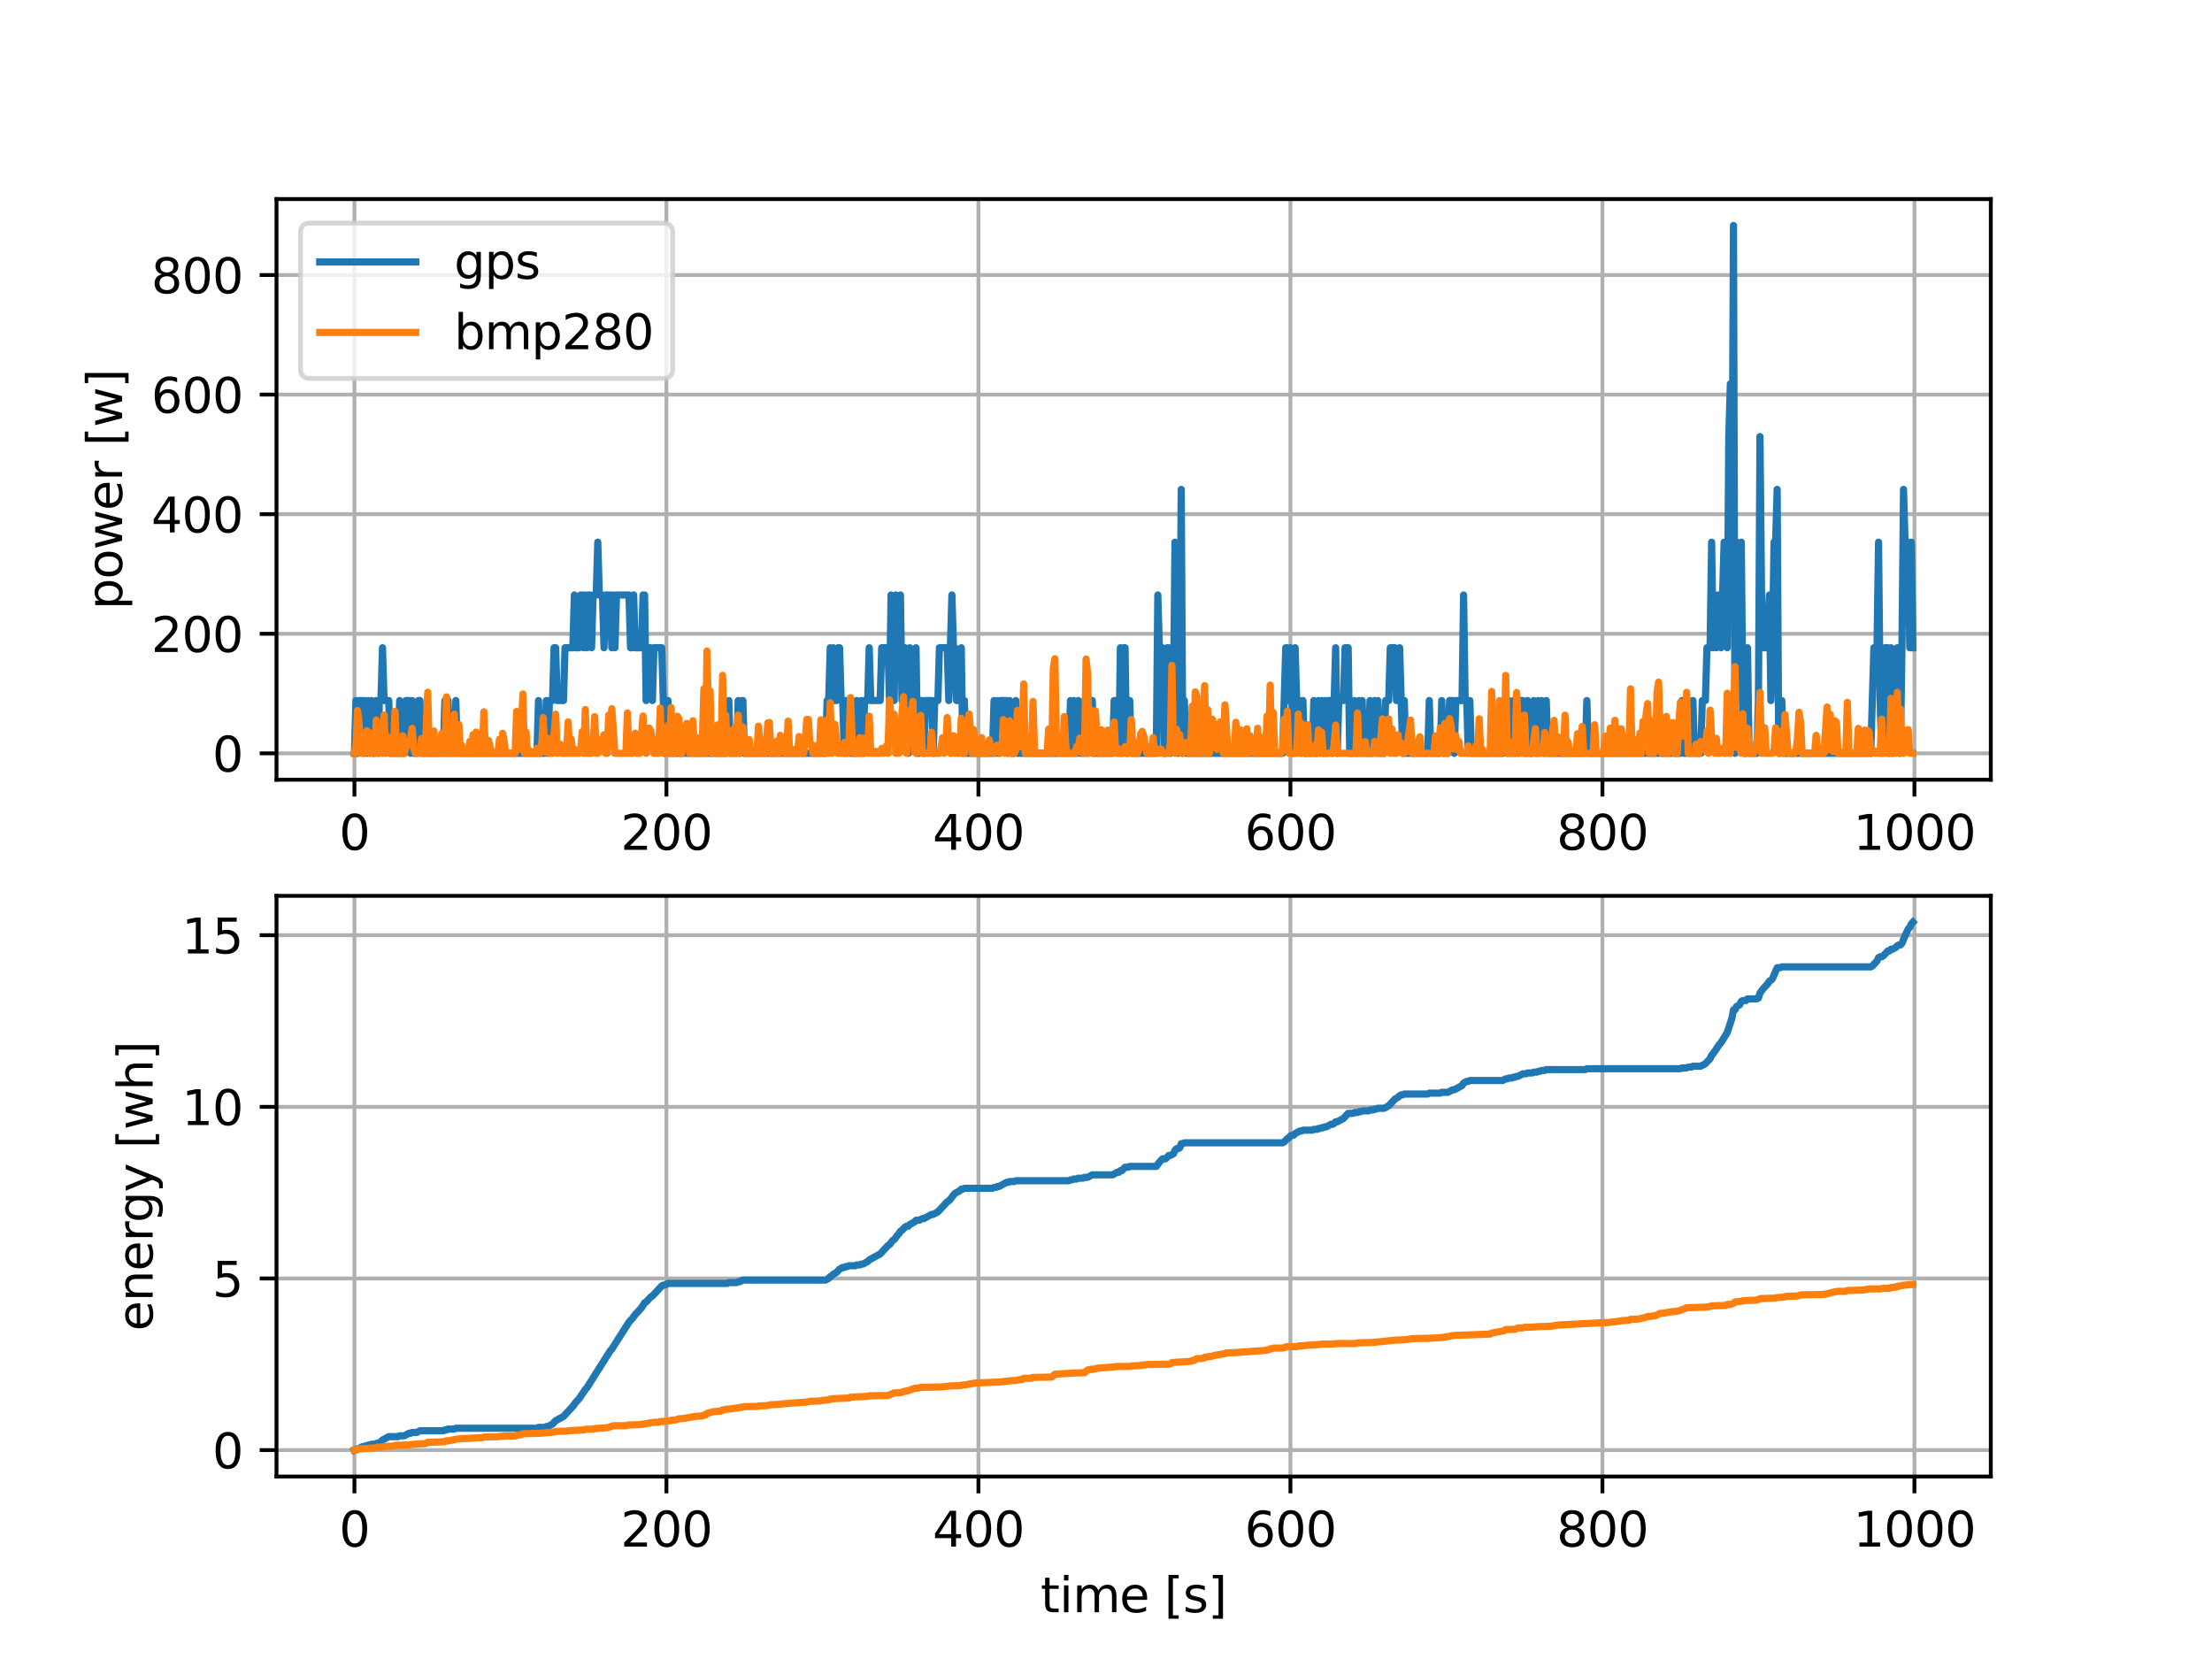 <?xml version="1.0" encoding="utf-8" standalone="no"?>
<!DOCTYPE svg PUBLIC "-//W3C//DTD SVG 1.1//EN"
  "http://www.w3.org/Graphics/SVG/1.1/DTD/svg11.dtd">
<svg xmlns:xlink="http://www.w3.org/1999/xlink" width="460.8pt" height="345.6pt" viewBox="0 0 460.8 345.6" xmlns="http://www.w3.org/2000/svg" version="1.1">
 <defs>
  <style type="text/css">*{stroke-linejoin: round; stroke-linecap: butt}</style>
 </defs>
 <g id="figure_1">
  <g id="patch_1">
   <path d="M 0 345.6 
L 460.8 345.6 
L 460.8 0 
L 0 0 
z
" style="fill: #ffffff"/>
  </g>
  <g id="axes_1">
   <g id="patch_2">
    <path d="M 57.6 162.432 
L 414.72 162.432 
L 414.72 41.472 
L 57.6 41.472 
z
" style="fill: #ffffff"/>
   </g>
   <g id="matplotlib.axis_1">
    <g id="xtick_1">
     <g id="line2d_1">
      <path d="M 73.833 162.432 
L 73.833 41.472 
" clip-path="url(#p06e59138f6)" style="fill: none; stroke: #b0b0b0; stroke-width: 0.8; stroke-linecap: square"/>
     </g>
     <g id="line2d_2">
      <defs>
       <path id="m8f62480d28" d="M 0 0 
L 0 3.5 
" style="stroke: #000000; stroke-width: 0.8"/>
      </defs>
      <g>
       <use xlink:href="#m8f62480d28" x="73.833" y="162.432" style="stroke: #000000; stroke-width: 0.8"/>
      </g>
     </g>
     <g id="text_1">
      <!-- 0 -->
      <g transform="translate(70.651 177.03)scale(0.1 -0.1)">
       <defs>
        <path id="DejaVuSans-30" d="M 2034 4250 
Q 1547 4250 1301 3770 
Q 1056 3291 1056 2328 
Q 1056 1369 1301 889 
Q 1547 409 2034 409 
Q 2525 409 2770 889 
Q 3016 1369 3016 2328 
Q 3016 3291 2770 3770 
Q 2525 4250 2034 4250 
z
M 2034 4750 
Q 2819 4750 3233 4129 
Q 3647 3509 3647 2328 
Q 3647 1150 3233 529 
Q 2819 -91 2034 -91 
Q 1250 -91 836 529 
Q 422 1150 422 2328 
Q 422 3509 836 4129 
Q 1250 4750 2034 4750 
z
" transform="scale(0.016)"/>
       </defs>
       <use xlink:href="#DejaVuSans-30"/>
      </g>
     </g>
    </g>
    <g id="xtick_2">
     <g id="line2d_3">
      <path d="M 138.829 162.432 
L 138.829 41.472 
" clip-path="url(#p06e59138f6)" style="fill: none; stroke: #b0b0b0; stroke-width: 0.8; stroke-linecap: square"/>
     </g>
     <g id="line2d_4">
      <g>
       <use xlink:href="#m8f62480d28" x="138.829" y="162.432" style="stroke: #000000; stroke-width: 0.8"/>
      </g>
     </g>
     <g id="text_2">
      <!-- 200 -->
      <g transform="translate(129.285 177.03)scale(0.1 -0.1)">
       <defs>
        <path id="DejaVuSans-32" d="M 1228 531 
L 3431 531 
L 3431 0 
L 469 0 
L 469 531 
Q 828 903 1448 1529 
Q 2069 2156 2228 2338 
Q 2531 2678 2651 2914 
Q 2772 3150 2772 3378 
Q 2772 3750 2511 3984 
Q 2250 4219 1831 4219 
Q 1534 4219 1204 4116 
Q 875 4013 500 3803 
L 500 4441 
Q 881 4594 1212 4672 
Q 1544 4750 1819 4750 
Q 2544 4750 2975 4387 
Q 3406 4025 3406 3419 
Q 3406 3131 3298 2873 
Q 3191 2616 2906 2266 
Q 2828 2175 2409 1742 
Q 1991 1309 1228 531 
z
" transform="scale(0.016)"/>
       </defs>
       <use xlink:href="#DejaVuSans-32"/>
       <use xlink:href="#DejaVuSans-30" x="63.623"/>
       <use xlink:href="#DejaVuSans-30" x="127.246"/>
      </g>
     </g>
    </g>
    <g id="xtick_3">
     <g id="line2d_5">
      <path d="M 203.825 162.432 
L 203.825 41.472 
" clip-path="url(#p06e59138f6)" style="fill: none; stroke: #b0b0b0; stroke-width: 0.8; stroke-linecap: square"/>
     </g>
     <g id="line2d_6">
      <g>
       <use xlink:href="#m8f62480d28" x="203.825" y="162.432" style="stroke: #000000; stroke-width: 0.8"/>
      </g>
     </g>
     <g id="text_3">
      <!-- 400 -->
      <g transform="translate(194.281 177.03)scale(0.1 -0.1)">
       <defs>
        <path id="DejaVuSans-34" d="M 2419 4116 
L 825 1625 
L 2419 1625 
L 2419 4116 
z
M 2253 4666 
L 3047 4666 
L 3047 1625 
L 3713 1625 
L 3713 1100 
L 3047 1100 
L 3047 0 
L 2419 0 
L 2419 1100 
L 313 1100 
L 313 1709 
L 2253 4666 
z
" transform="scale(0.016)"/>
       </defs>
       <use xlink:href="#DejaVuSans-34"/>
       <use xlink:href="#DejaVuSans-30" x="63.623"/>
       <use xlink:href="#DejaVuSans-30" x="127.246"/>
      </g>
     </g>
    </g>
    <g id="xtick_4">
     <g id="line2d_7">
      <path d="M 268.82 162.432 
L 268.82 41.472 
" clip-path="url(#p06e59138f6)" style="fill: none; stroke: #b0b0b0; stroke-width: 0.8; stroke-linecap: square"/>
     </g>
     <g id="line2d_8">
      <g>
       <use xlink:href="#m8f62480d28" x="268.82" y="162.432" style="stroke: #000000; stroke-width: 0.8"/>
      </g>
     </g>
     <g id="text_4">
      <!-- 600 -->
      <g transform="translate(259.277 177.03)scale(0.1 -0.1)">
       <defs>
        <path id="DejaVuSans-36" d="M 2113 2584 
Q 1688 2584 1439 2293 
Q 1191 2003 1191 1497 
Q 1191 994 1439 701 
Q 1688 409 2113 409 
Q 2538 409 2786 701 
Q 3034 994 3034 1497 
Q 3034 2003 2786 2293 
Q 2538 2584 2113 2584 
z
M 3366 4563 
L 3366 3988 
Q 3128 4100 2886 4159 
Q 2644 4219 2406 4219 
Q 1781 4219 1451 3797 
Q 1122 3375 1075 2522 
Q 1259 2794 1537 2939 
Q 1816 3084 2150 3084 
Q 2853 3084 3261 2657 
Q 3669 2231 3669 1497 
Q 3669 778 3244 343 
Q 2819 -91 2113 -91 
Q 1303 -91 875 529 
Q 447 1150 447 2328 
Q 447 3434 972 4092 
Q 1497 4750 2381 4750 
Q 2619 4750 2861 4703 
Q 3103 4656 3366 4563 
z
" transform="scale(0.016)"/>
       </defs>
       <use xlink:href="#DejaVuSans-36"/>
       <use xlink:href="#DejaVuSans-30" x="63.623"/>
       <use xlink:href="#DejaVuSans-30" x="127.246"/>
      </g>
     </g>
    </g>
    <g id="xtick_5">
     <g id="line2d_9">
      <path d="M 333.816 162.432 
L 333.816 41.472 
" clip-path="url(#p06e59138f6)" style="fill: none; stroke: #b0b0b0; stroke-width: 0.8; stroke-linecap: square"/>
     </g>
     <g id="line2d_10">
      <g>
       <use xlink:href="#m8f62480d28" x="333.816" y="162.432" style="stroke: #000000; stroke-width: 0.8"/>
      </g>
     </g>
     <g id="text_5">
      <!-- 800 -->
      <g transform="translate(324.273 177.03)scale(0.1 -0.1)">
       <defs>
        <path id="DejaVuSans-38" d="M 2034 2216 
Q 1584 2216 1326 1975 
Q 1069 1734 1069 1313 
Q 1069 891 1326 650 
Q 1584 409 2034 409 
Q 2484 409 2743 651 
Q 3003 894 3003 1313 
Q 3003 1734 2745 1975 
Q 2488 2216 2034 2216 
z
M 1403 2484 
Q 997 2584 770 2862 
Q 544 3141 544 3541 
Q 544 4100 942 4425 
Q 1341 4750 2034 4750 
Q 2731 4750 3128 4425 
Q 3525 4100 3525 3541 
Q 3525 3141 3298 2862 
Q 3072 2584 2669 2484 
Q 3125 2378 3379 2068 
Q 3634 1759 3634 1313 
Q 3634 634 3220 271 
Q 2806 -91 2034 -91 
Q 1263 -91 848 271 
Q 434 634 434 1313 
Q 434 1759 690 2068 
Q 947 2378 1403 2484 
z
M 1172 3481 
Q 1172 3119 1398 2916 
Q 1625 2713 2034 2713 
Q 2441 2713 2670 2916 
Q 2900 3119 2900 3481 
Q 2900 3844 2670 4047 
Q 2441 4250 2034 4250 
Q 1625 4250 1398 4047 
Q 1172 3844 1172 3481 
z
" transform="scale(0.016)"/>
       </defs>
       <use xlink:href="#DejaVuSans-38"/>
       <use xlink:href="#DejaVuSans-30" x="63.623"/>
       <use xlink:href="#DejaVuSans-30" x="127.246"/>
      </g>
     </g>
    </g>
    <g id="xtick_6">
     <g id="line2d_11">
      <path d="M 398.812 162.432 
L 398.812 41.472 
" clip-path="url(#p06e59138f6)" style="fill: none; stroke: #b0b0b0; stroke-width: 0.8; stroke-linecap: square"/>
     </g>
     <g id="line2d_12">
      <g>
       <use xlink:href="#m8f62480d28" x="398.812" y="162.432" style="stroke: #000000; stroke-width: 0.8"/>
      </g>
     </g>
     <g id="text_6">
      <!-- 1000 -->
      <g transform="translate(386.087 177.03)scale(0.1 -0.1)">
       <defs>
        <path id="DejaVuSans-31" d="M 794 531 
L 1825 531 
L 1825 4091 
L 703 3866 
L 703 4441 
L 1819 4666 
L 2450 4666 
L 2450 531 
L 3481 531 
L 3481 0 
L 794 0 
L 794 531 
z
" transform="scale(0.016)"/>
       </defs>
       <use xlink:href="#DejaVuSans-31"/>
       <use xlink:href="#DejaVuSans-30" x="63.623"/>
       <use xlink:href="#DejaVuSans-30" x="127.246"/>
       <use xlink:href="#DejaVuSans-30" x="190.869"/>
      </g>
     </g>
    </g>
   </g>
   <g id="matplotlib.axis_2">
    <g id="ytick_1">
     <g id="line2d_13">
      <path d="M 57.6 156.934 
L 414.72 156.934 
" clip-path="url(#p06e59138f6)" style="fill: none; stroke: #b0b0b0; stroke-width: 0.8; stroke-linecap: square"/>
     </g>
     <g id="line2d_14">
      <defs>
       <path id="mab0d7e51ee" d="M 0 0 
L -3.5 0 
" style="stroke: #000000; stroke-width: 0.8"/>
      </defs>
      <g>
       <use xlink:href="#mab0d7e51ee" x="57.6" y="156.934" style="stroke: #000000; stroke-width: 0.8"/>
      </g>
     </g>
     <g id="text_7">
      <!-- 0 -->
      <g transform="translate(44.237 160.733)scale(0.1 -0.1)">
       <use xlink:href="#DejaVuSans-30"/>
      </g>
     </g>
    </g>
    <g id="ytick_2">
     <g id="line2d_15">
      <path d="M 57.6 132.024 
L 414.72 132.024 
" clip-path="url(#p06e59138f6)" style="fill: none; stroke: #b0b0b0; stroke-width: 0.8; stroke-linecap: square"/>
     </g>
     <g id="line2d_16">
      <g>
       <use xlink:href="#mab0d7e51ee" x="57.6" y="132.024" style="stroke: #000000; stroke-width: 0.8"/>
      </g>
     </g>
     <g id="text_8">
      <!-- 200 -->
      <g transform="translate(31.512 135.823)scale(0.1 -0.1)">
       <use xlink:href="#DejaVuSans-32"/>
       <use xlink:href="#DejaVuSans-30" x="63.623"/>
       <use xlink:href="#DejaVuSans-30" x="127.246"/>
      </g>
     </g>
    </g>
    <g id="ytick_3">
     <g id="line2d_17">
      <path d="M 57.6 107.115 
L 414.72 107.115 
" clip-path="url(#p06e59138f6)" style="fill: none; stroke: #b0b0b0; stroke-width: 0.8; stroke-linecap: square"/>
     </g>
     <g id="line2d_18">
      <g>
       <use xlink:href="#mab0d7e51ee" x="57.6" y="107.115" style="stroke: #000000; stroke-width: 0.8"/>
      </g>
     </g>
     <g id="text_9">
      <!-- 400 -->
      <g transform="translate(31.512 110.914)scale(0.1 -0.1)">
       <use xlink:href="#DejaVuSans-34"/>
       <use xlink:href="#DejaVuSans-30" x="63.623"/>
       <use xlink:href="#DejaVuSans-30" x="127.246"/>
      </g>
     </g>
    </g>
    <g id="ytick_4">
     <g id="line2d_19">
      <path d="M 57.6 82.205 
L 414.72 82.205 
" clip-path="url(#p06e59138f6)" style="fill: none; stroke: #b0b0b0; stroke-width: 0.8; stroke-linecap: square"/>
     </g>
     <g id="line2d_20">
      <g>
       <use xlink:href="#mab0d7e51ee" x="57.6" y="82.205" style="stroke: #000000; stroke-width: 0.8"/>
      </g>
     </g>
     <g id="text_10">
      <!-- 600 -->
      <g transform="translate(31.512 86.004)scale(0.1 -0.1)">
       <use xlink:href="#DejaVuSans-36"/>
       <use xlink:href="#DejaVuSans-30" x="63.623"/>
       <use xlink:href="#DejaVuSans-30" x="127.246"/>
      </g>
     </g>
    </g>
    <g id="ytick_5">
     <g id="line2d_21">
      <path d="M 57.6 57.295 
L 414.72 57.295 
" clip-path="url(#p06e59138f6)" style="fill: none; stroke: #b0b0b0; stroke-width: 0.8; stroke-linecap: square"/>
     </g>
     <g id="line2d_22">
      <g>
       <use xlink:href="#mab0d7e51ee" x="57.6" y="57.295" style="stroke: #000000; stroke-width: 0.8"/>
      </g>
     </g>
     <g id="text_11">
      <!-- 800 -->
      <g transform="translate(31.512 61.094)scale(0.1 -0.1)">
       <use xlink:href="#DejaVuSans-38"/>
       <use xlink:href="#DejaVuSans-30" x="63.623"/>
       <use xlink:href="#DejaVuSans-30" x="127.246"/>
      </g>
     </g>
    </g>
    <g id="text_12">
     <!-- power [w] -->
     <g transform="translate(25.433 126.986)rotate(-90)scale(0.1 -0.1)">
      <defs>
       <path id="DejaVuSans-70" d="M 1159 525 
L 1159 -1331 
L 581 -1331 
L 581 3500 
L 1159 3500 
L 1159 2969 
Q 1341 3281 1617 3432 
Q 1894 3584 2278 3584 
Q 2916 3584 3314 3078 
Q 3713 2572 3713 1747 
Q 3713 922 3314 415 
Q 2916 -91 2278 -91 
Q 1894 -91 1617 61 
Q 1341 213 1159 525 
z
M 3116 1747 
Q 3116 2381 2855 2742 
Q 2594 3103 2138 3103 
Q 1681 3103 1420 2742 
Q 1159 2381 1159 1747 
Q 1159 1113 1420 752 
Q 1681 391 2138 391 
Q 2594 391 2855 752 
Q 3116 1113 3116 1747 
z
" transform="scale(0.016)"/>
       <path id="DejaVuSans-6f" d="M 1959 3097 
Q 1497 3097 1228 2736 
Q 959 2375 959 1747 
Q 959 1119 1226 758 
Q 1494 397 1959 397 
Q 2419 397 2687 759 
Q 2956 1122 2956 1747 
Q 2956 2369 2687 2733 
Q 2419 3097 1959 3097 
z
M 1959 3584 
Q 2709 3584 3137 3096 
Q 3566 2609 3566 1747 
Q 3566 888 3137 398 
Q 2709 -91 1959 -91 
Q 1206 -91 779 398 
Q 353 888 353 1747 
Q 353 2609 779 3096 
Q 1206 3584 1959 3584 
z
" transform="scale(0.016)"/>
       <path id="DejaVuSans-77" d="M 269 3500 
L 844 3500 
L 1563 769 
L 2278 3500 
L 2956 3500 
L 3675 769 
L 4391 3500 
L 4966 3500 
L 4050 0 
L 3372 0 
L 2619 2869 
L 1863 0 
L 1184 0 
L 269 3500 
z
" transform="scale(0.016)"/>
       <path id="DejaVuSans-65" d="M 3597 1894 
L 3597 1613 
L 953 1613 
Q 991 1019 1311 708 
Q 1631 397 2203 397 
Q 2534 397 2845 478 
Q 3156 559 3463 722 
L 3463 178 
Q 3153 47 2828 -22 
Q 2503 -91 2169 -91 
Q 1331 -91 842 396 
Q 353 884 353 1716 
Q 353 2575 817 3079 
Q 1281 3584 2069 3584 
Q 2775 3584 3186 3129 
Q 3597 2675 3597 1894 
z
M 3022 2063 
Q 3016 2534 2758 2815 
Q 2500 3097 2075 3097 
Q 1594 3097 1305 2825 
Q 1016 2553 972 2059 
L 3022 2063 
z
" transform="scale(0.016)"/>
       <path id="DejaVuSans-72" d="M 2631 2963 
Q 2534 3019 2420 3045 
Q 2306 3072 2169 3072 
Q 1681 3072 1420 2755 
Q 1159 2438 1159 1844 
L 1159 0 
L 581 0 
L 581 3500 
L 1159 3500 
L 1159 2956 
Q 1341 3275 1631 3429 
Q 1922 3584 2338 3584 
Q 2397 3584 2469 3576 
Q 2541 3569 2628 3553 
L 2631 2963 
z
" transform="scale(0.016)"/>
       <path id="DejaVuSans-20" transform="scale(0.016)"/>
       <path id="DejaVuSans-5b" d="M 550 4863 
L 1875 4863 
L 1875 4416 
L 1125 4416 
L 1125 -397 
L 1875 -397 
L 1875 -844 
L 550 -844 
L 550 4863 
z
" transform="scale(0.016)"/>
       <path id="DejaVuSans-5d" d="M 1947 4863 
L 1947 -844 
L 622 -844 
L 622 -397 
L 1369 -397 
L 1369 4416 
L 622 4416 
L 622 4863 
L 1947 4863 
z
" transform="scale(0.016)"/>
      </defs>
      <use xlink:href="#DejaVuSans-70"/>
      <use xlink:href="#DejaVuSans-6f" x="63.477"/>
      <use xlink:href="#DejaVuSans-77" x="124.658"/>
      <use xlink:href="#DejaVuSans-65" x="206.445"/>
      <use xlink:href="#DejaVuSans-72" x="267.969"/>
      <use xlink:href="#DejaVuSans-20" x="309.082"/>
      <use xlink:href="#DejaVuSans-5b" x="340.869"/>
      <use xlink:href="#DejaVuSans-77" x="379.883"/>
      <use xlink:href="#DejaVuSans-5d" x="461.67"/>
     </g>
    </g>
   </g>
   <g id="line2d_23">
    <path d="M 73.833 156.934 
L 74.158 145.937 
L 74.483 156.934 
L 74.808 145.937 
L 75.458 145.937 
L 75.783 156.934 
L 76.108 145.937 
L 76.433 156.934 
L 76.758 145.937 
L 77.083 156.934 
L 77.408 145.937 
L 77.732 156.934 
L 78.057 156.934 
L 78.382 145.937 
L 78.707 156.934 
L 79.032 145.937 
L 79.357 145.937 
L 79.682 134.941 
L 80.007 145.937 
L 80.982 145.937 
L 81.307 156.934 
L 82.932 156.934 
L 83.257 145.937 
L 83.582 156.934 
L 84.232 156.934 
L 84.557 145.937 
L 85.207 145.937 
L 85.532 156.934 
L 85.857 145.937 
L 86.182 156.934 
L 86.832 156.934 
L 87.157 145.937 
L 87.482 145.937 
L 87.807 156.934 
L 92.357 156.934 
L 92.682 145.937 
L 93.007 156.934 
L 93.331 145.937 
L 93.656 156.934 
L 94.631 156.934 
L 94.956 145.937 
L 95.281 156.934 
L 111.855 156.934 
L 112.18 145.937 
L 112.505 156.934 
L 113.48 156.934 
L 113.805 145.937 
L 114.13 156.934 
L 114.455 145.937 
L 115.105 145.937 
L 115.43 134.941 
L 115.755 134.941 
L 116.08 145.937 
L 117.38 145.937 
L 117.705 134.941 
L 119.33 134.941 
L 119.655 123.945 
L 119.98 134.941 
L 120.63 134.941 
L 120.955 123.945 
L 121.28 123.945 
L 121.605 134.941 
L 121.93 123.945 
L 122.255 134.941 
L 122.58 123.945 
L 122.905 123.945 
L 123.23 134.941 
L 123.555 123.945 
L 124.205 123.945 
L 124.53 112.948 
L 124.855 123.945 
L 125.504 123.945 
L 125.829 134.941 
L 126.154 123.945 
L 127.129 123.945 
L 127.454 134.941 
L 127.779 123.945 
L 128.104 134.941 
L 128.429 123.945 
L 131.029 123.945 
L 131.354 134.941 
L 131.679 134.941 
L 132.004 123.945 
L 132.329 134.941 
L 133.629 134.941 
L 133.954 123.945 
L 134.279 123.945 
L 134.604 145.937 
L 134.929 134.941 
L 135.579 134.941 
L 135.904 145.937 
L 136.229 134.941 
L 137.854 134.941 
L 138.504 156.934 
L 138.829 145.937 
L 139.154 145.937 
L 139.479 156.934 
L 151.503 156.934 
L 151.828 145.937 
L 152.153 156.934 
L 153.453 156.934 
L 153.778 145.937 
L 154.103 156.934 
L 154.428 145.937 
L 154.753 145.937 
L 155.078 156.934 
L 171.977 156.934 
L 172.302 145.937 
L 172.627 145.937 
L 172.951 134.941 
L 173.276 145.937 
L 173.601 134.941 
L 173.926 145.937 
L 174.251 145.937 
L 174.576 134.941 
L 174.901 134.941 
L 175.226 145.937 
L 175.551 145.937 
L 175.876 156.934 
L 176.201 145.937 
L 176.526 156.934 
L 176.851 145.937 
L 177.176 156.934 
L 178.151 156.934 
L 178.476 145.937 
L 178.801 156.934 
L 179.126 156.934 
L 179.451 145.937 
L 179.776 156.934 
L 180.101 145.937 
L 180.751 145.937 
L 181.076 134.941 
L 181.401 145.937 
L 183.351 145.937 
L 183.676 134.941 
L 184.976 134.941 
L 185.301 145.937 
L 185.626 123.945 
L 186.276 145.937 
L 186.601 123.945 
L 186.926 134.941 
L 187.251 134.941 
L 187.576 123.945 
L 187.901 145.937 
L 188.226 134.941 
L 188.55 134.941 
L 189.2 156.934 
L 189.525 134.941 
L 189.85 145.937 
L 190.5 145.937 
L 190.825 134.941 
L 191.15 156.934 
L 191.475 156.934 
L 191.8 145.937 
L 192.125 145.937 
L 192.45 156.934 
L 192.775 145.937 
L 194.075 145.937 
L 194.4 156.934 
L 194.725 145.937 
L 195.375 145.937 
L 195.7 134.941 
L 197.325 134.941 
L 197.65 145.937 
L 198.3 123.945 
L 198.625 134.941 
L 198.95 134.941 
L 199.275 145.937 
L 199.925 145.937 
L 200.25 134.941 
L 200.575 156.934 
L 200.9 145.937 
L 201.225 156.934 
L 206.749 156.934 
L 207.074 145.937 
L 207.399 156.934 
L 207.724 145.937 
L 208.049 156.934 
L 208.374 145.937 
L 209.674 145.937 
L 209.999 156.934 
L 210.324 145.937 
L 210.649 156.934 
L 211.299 156.934 
L 211.624 145.937 
L 211.949 156.934 
L 222.673 156.934 
L 222.998 145.937 
L 223.323 156.934 
L 223.648 145.937 
L 223.973 156.934 
L 224.298 156.934 
L 224.623 145.937 
L 224.948 156.934 
L 225.598 156.934 
L 225.923 145.937 
L 226.248 156.934 
L 226.573 156.934 
L 226.898 145.937 
L 227.548 145.937 
L 227.873 156.934 
L 231.773 156.934 
L 232.098 145.937 
L 232.748 145.937 
L 233.073 156.934 
L 233.398 134.941 
L 233.723 156.934 
L 234.048 134.941 
L 234.373 134.941 
L 234.698 156.934 
L 235.023 156.934 
L 235.348 145.937 
L 235.673 156.934 
L 240.872 156.934 
L 241.197 123.945 
L 241.522 134.941 
L 242.172 134.941 
L 242.497 156.934 
L 242.822 156.934 
L 243.147 134.941 
L 243.472 134.941 
L 243.797 156.934 
L 244.122 145.937 
L 244.447 145.937 
L 244.772 112.948 
L 245.422 156.934 
L 245.747 145.937 
L 246.072 101.952 
L 246.397 156.934 
L 246.722 145.937 
L 247.047 156.934 
L 267.196 156.934 
L 267.846 134.941 
L 268.17 134.941 
L 268.495 145.937 
L 268.82 134.941 
L 269.47 156.934 
L 269.795 134.941 
L 270.12 145.937 
L 270.77 145.937 
L 271.095 156.934 
L 271.42 145.937 
L 271.745 156.934 
L 273.37 156.934 
L 273.695 145.937 
L 274.02 156.934 
L 274.345 156.934 
L 274.67 145.937 
L 274.995 156.934 
L 275.32 145.937 
L 275.645 156.934 
L 275.97 145.937 
L 276.295 156.934 
L 276.62 145.937 
L 277.27 145.937 
L 277.595 156.934 
L 278.245 134.941 
L 278.57 156.934 
L 278.895 145.937 
L 279.87 145.937 
L 280.195 134.941 
L 280.845 134.941 
L 281.17 156.934 
L 281.82 156.934 
L 282.145 145.937 
L 282.47 156.934 
L 282.795 156.934 
L 283.12 145.937 
L 283.445 156.934 
L 283.769 145.937 
L 284.094 156.934 
L 285.069 156.934 
L 285.394 145.937 
L 285.719 156.934 
L 286.044 156.934 
L 286.369 145.937 
L 286.694 156.934 
L 287.019 145.937 
L 287.344 156.934 
L 288.319 156.934 
L 288.644 145.937 
L 289.294 145.937 
L 289.619 134.941 
L 290.594 134.941 
L 290.919 145.937 
L 291.244 145.937 
L 291.569 134.941 
L 292.219 156.934 
L 292.544 145.937 
L 292.869 156.934 
L 297.419 156.934 
L 297.744 145.937 
L 298.069 156.934 
L 300.018 156.934 
L 300.343 145.937 
L 300.668 156.934 
L 301.643 156.934 
L 301.968 145.937 
L 302.618 145.937 
L 302.943 156.934 
L 303.268 145.937 
L 304.568 145.937 
L 304.893 123.945 
L 305.218 145.937 
L 305.543 145.937 
L 305.868 156.934 
L 306.193 145.937 
L 306.518 156.934 
L 313.018 156.934 
L 313.343 145.937 
L 313.668 145.937 
L 313.993 156.934 
L 314.318 145.937 
L 314.643 156.934 
L 314.968 156.934 
L 315.293 145.937 
L 315.617 156.934 
L 315.942 145.937 
L 316.267 156.934 
L 316.592 145.937 
L 317.242 145.937 
L 317.567 156.934 
L 317.892 156.934 
L 318.217 145.937 
L 318.542 156.934 
L 319.192 156.934 
L 319.517 145.937 
L 319.842 156.934 
L 320.167 156.934 
L 320.492 145.937 
L 320.817 156.934 
L 321.142 145.937 
L 321.467 156.934 
L 321.792 156.934 
L 322.117 145.937 
L 322.442 156.934 
L 330.242 156.934 
L 330.567 145.937 
L 330.892 156.934 
L 350.065 156.934 
L 350.39 145.937 
L 350.715 156.934 
L 351.365 156.934 
L 351.69 145.937 
L 352.015 156.934 
L 352.34 156.934 
L 352.665 145.937 
L 352.99 156.934 
L 354.29 156.934 
L 354.615 145.937 
L 355.265 145.937 
L 355.59 134.941 
L 356.24 134.941 
L 356.565 112.948 
L 356.89 134.941 
L 357.215 123.945 
L 357.54 134.941 
L 357.865 123.945 
L 358.19 123.945 
L 358.515 134.941 
L 359.165 112.948 
L 359.815 134.941 
L 360.14 90.956 
L 360.465 79.959 
L 360.79 112.948 
L 361.115 46.97 
L 361.44 156.934 
L 361.765 112.948 
L 362.09 145.937 
L 362.415 145.937 
L 362.74 112.948 
L 363.065 145.937 
L 363.389 156.934 
L 363.714 156.934 
L 364.039 134.941 
L 364.364 156.934 
L 365.989 156.934 
L 366.314 145.937 
L 366.639 90.956 
L 366.964 123.945 
L 367.289 134.941 
L 368.264 134.941 
L 368.589 123.945 
L 368.914 145.937 
L 369.239 134.941 
L 369.564 112.948 
L 369.889 112.948 
L 370.214 101.952 
L 370.539 156.934 
L 370.864 156.934 
L 371.189 145.937 
L 371.514 156.934 
L 389.713 156.934 
L 390.363 134.941 
L 391.013 134.941 
L 391.338 112.948 
L 391.663 145.937 
L 391.988 156.934 
L 392.638 134.941 
L 393.288 134.941 
L 393.613 156.934 
L 393.938 134.941 
L 394.263 156.934 
L 394.588 145.937 
L 394.912 145.937 
L 395.237 134.941 
L 395.887 156.934 
L 396.212 134.941 
L 396.537 101.952 
L 396.862 112.948 
L 397.512 112.948 
L 397.837 134.941 
L 398.162 112.948 
L 398.487 134.941 
L 398.487 134.941 
" clip-path="url(#p06e59138f6)" style="fill: none; stroke: #1f77b4; stroke-width: 1.5; stroke-linecap: square"/>
   </g>
   <g id="line2d_24">
    <path d="M 73.833 156.934 
L 74.158 155.244 
L 74.483 148.015 
L 74.808 150.717 
L 75.133 156.934 
L 75.783 156.934 
L 76.433 152.209 
L 76.758 156.467 
L 77.083 156.934 
L 77.408 152.718 
L 77.732 156.934 
L 78.057 156.934 
L 78.382 150.004 
L 79.032 156.934 
L 79.357 155.72 
L 79.682 156.934 
L 80.007 148.953 
L 80.332 156.934 
L 80.657 153.439 
L 80.982 156.797 
L 81.307 155.729 
L 81.632 156.934 
L 81.957 156.934 
L 82.282 148.189 
L 82.607 156.934 
L 83.582 156.934 
L 83.907 153.278 
L 84.232 156.934 
L 84.557 155.642 
L 84.882 155.248 
L 85.207 154.277 
L 85.532 153.76 
L 85.857 151.728 
L 86.182 155.863 
L 86.507 156.934 
L 87.482 156.934 
L 87.807 153.855 
L 88.132 156.934 
L 88.457 156.934 
L 88.782 151.848 
L 89.107 144.213 
L 89.432 156.934 
L 90.082 156.934 
L 90.407 152.288 
L 90.732 156.934 
L 91.382 156.934 
L 91.707 156.308 
L 92.032 152.78 
L 92.357 156.934 
L 92.682 156.934 
L 93.007 145.167 
L 93.331 156.934 
L 93.656 156.934 
L 93.981 149.279 
L 94.306 156.934 
L 94.631 148.786 
L 94.956 156.934 
L 95.281 151.227 
L 95.606 150.949 
L 95.931 156.934 
L 96.256 155.303 
L 96.581 156.795 
L 96.906 156.934 
L 97.556 156.934 
L 97.881 154.45 
L 98.206 156.934 
L 98.531 153.063 
L 98.856 156.934 
L 99.181 152.504 
L 99.506 156.934 
L 100.481 156.934 
L 100.806 148.29 
L 101.131 156.934 
L 101.456 156.934 
L 101.781 154.265 
L 102.431 156.934 
L 102.756 156.934 
L 103.081 156.685 
L 103.406 156.934 
L 103.731 156.934 
L 104.056 154.017 
L 104.381 156.934 
L 104.706 152.752 
L 105.031 154.402 
L 105.356 156.934 
L 107.306 156.934 
L 107.631 148.194 
L 107.956 156.133 
L 108.281 155.179 
L 108.606 151.623 
L 108.931 144.568 
L 109.255 156.934 
L 109.58 152.501 
L 109.905 156.934 
L 110.23 156.934 
L 110.555 156.512 
L 110.88 156.934 
L 111.53 156.934 
L 111.855 155.887 
L 112.18 156.934 
L 112.505 156.934 
L 112.83 155.683 
L 113.155 149.475 
L 113.48 156.508 
L 113.805 156.731 
L 114.13 153.814 
L 114.455 156.934 
L 115.105 156.934 
L 115.755 148.778 
L 116.08 156.934 
L 116.405 155.62 
L 116.73 155.042 
L 117.055 156.934 
L 118.03 156.934 
L 118.355 150.373 
L 118.68 156.934 
L 119.005 153.988 
L 119.33 156.934 
L 119.655 156.038 
L 119.98 156.934 
L 120.305 156.561 
L 120.63 156.934 
L 120.955 156.562 
L 121.28 152.428 
L 121.605 156.934 
L 121.93 147.814 
L 122.255 156.934 
L 123.23 156.934 
L 123.555 155.547 
L 123.88 149.285 
L 124.205 156.934 
L 124.53 156.934 
L 124.855 155.816 
L 125.179 154.056 
L 125.504 154.423 
L 125.829 153.061 
L 126.154 156.934 
L 126.479 156.934 
L 126.804 148.97 
L 127.129 150.76 
L 127.454 147.636 
L 128.104 156.934 
L 130.379 156.934 
L 130.704 148.525 
L 131.029 156.934 
L 131.679 156.934 
L 132.004 155.408 
L 132.329 152.742 
L 132.654 156.934 
L 133.304 156.934 
L 133.954 149.168 
L 134.279 155.25 
L 134.604 156.934 
L 134.929 152.724 
L 135.254 151.679 
L 135.579 152.288 
L 135.904 154.052 
L 136.229 156.934 
L 137.204 156.934 
L 137.529 147.493 
L 137.854 156.036 
L 138.179 156.934 
L 138.504 156.934 
L 138.829 155.569 
L 139.154 151.124 
L 139.479 156.934 
L 139.804 147.418 
L 140.129 156.934 
L 140.454 156.934 
L 141.103 149.209 
L 141.428 149.72 
L 141.753 156.934 
L 142.078 156.934 
L 142.403 152.366 
L 142.728 152.862 
L 143.053 150.692 
L 143.378 152.512 
L 143.703 156.934 
L 144.353 150.137 
L 144.678 156.934 
L 145.003 153.549 
L 145.328 156.934 
L 145.978 156.934 
L 146.303 154.204 
L 146.628 143.487 
L 146.953 156.934 
L 147.278 135.633 
L 147.603 149.688 
L 147.928 143.938 
L 148.253 156.934 
L 148.578 154.466 
L 148.903 156.049 
L 149.228 156.934 
L 149.553 150.985 
L 149.878 156.934 
L 150.203 156.934 
L 150.528 140.695 
L 150.853 156.934 
L 151.178 149.016 
L 151.503 156.934 
L 151.828 153.979 
L 152.153 152.185 
L 152.478 156.934 
L 152.803 154.74 
L 153.128 151.545 
L 153.453 156.934 
L 153.778 148.975 
L 154.103 156.934 
L 154.753 151.427 
L 155.403 156.934 
L 155.728 156.934 
L 156.053 154.048 
L 156.378 156.934 
L 157.677 156.934 
L 158.002 151.27 
L 158.327 154.87 
L 158.652 156.934 
L 159.302 156.934 
L 159.627 155.122 
L 159.952 150.584 
L 160.277 150.508 
L 160.602 156.934 
L 161.252 156.934 
L 161.577 154.505 
L 161.902 154.345 
L 162.227 156.934 
L 162.552 153.191 
L 162.877 154.813 
L 163.202 154.177 
L 163.527 156.934 
L 163.852 156.934 
L 164.177 150.213 
L 164.502 156.934 
L 164.827 156.934 
L 165.152 156.137 
L 165.477 156.771 
L 165.802 156.934 
L 166.127 156.934 
L 166.452 153.437 
L 166.777 156.631 
L 167.102 156.934 
L 167.427 156.934 
L 167.752 154.073 
L 168.077 149.86 
L 168.402 149.888 
L 168.727 154.924 
L 169.052 155.008 
L 169.377 156.934 
L 170.027 156.934 
L 170.352 155.23 
L 170.677 156.934 
L 171.002 149.95 
L 171.327 155.48 
L 171.652 156.934 
L 171.977 150.037 
L 172.302 156.934 
L 172.627 156.934 
L 172.951 146.38 
L 173.276 156.934 
L 173.601 156.441 
L 173.926 150.899 
L 174.576 156.934 
L 175.551 156.934 
L 175.876 154.668 
L 176.201 156.934 
L 176.526 156.934 
L 176.851 155.009 
L 177.176 145.321 
L 177.501 153.435 
L 177.826 156.934 
L 178.801 156.934 
L 179.126 153.661 
L 179.451 156.934 
L 179.776 153.767 
L 180.101 156.934 
L 180.426 156.671 
L 180.751 156.934 
L 181.076 149.178 
L 181.401 156.934 
L 182.051 156.934 
L 182.376 156.521 
L 182.701 156.934 
L 183.351 156.934 
L 183.676 155.923 
L 184.001 156.934 
L 184.326 156.692 
L 184.651 155.357 
L 184.976 156.934 
L 185.301 145.788 
L 185.626 149.335 
L 185.951 149.29 
L 186.276 148.779 
L 186.601 156.934 
L 187.251 156.934 
L 187.576 154.825 
L 187.901 148.385 
L 188.226 145.139 
L 188.55 156.569 
L 188.875 156.934 
L 189.2 148.216 
L 189.525 147.964 
L 189.85 149.441 
L 190.175 146.094 
L 190.5 156.609 
L 190.825 156.934 
L 191.15 152.688 
L 191.475 156.252 
L 191.8 149.014 
L 192.125 156.934 
L 193.75 156.934 
L 194.075 152.543 
L 194.4 156.934 
L 195.7 156.934 
L 196.025 155.83 
L 196.35 153.676 
L 196.675 156.934 
L 197 155.977 
L 197.325 149.486 
L 197.65 155.075 
L 197.975 156.934 
L 198.3 156.934 
L 198.625 153.274 
L 198.95 156.934 
L 199.275 156.572 
L 199.6 156.934 
L 199.925 156.934 
L 200.25 149.649 
L 200.575 156.934 
L 200.9 156.934 
L 201.225 152.512 
L 201.55 152.476 
L 201.875 148.74 
L 202.2 152.067 
L 202.525 156.934 
L 202.85 152.035 
L 203.175 156.934 
L 203.5 155.507 
L 203.825 156.934 
L 204.474 153.66 
L 204.799 156.934 
L 205.774 156.934 
L 206.099 154.127 
L 206.424 156.672 
L 206.749 155.97 
L 207.074 156.934 
L 207.399 156.489 
L 207.724 155.245 
L 208.049 155.298 
L 208.374 156.934 
L 208.699 156.443 
L 209.024 149.902 
L 209.349 156.934 
L 209.674 153.639 
L 209.999 156.934 
L 210.324 150.178 
L 210.649 156.934 
L 211.299 156.934 
L 211.624 156.16 
L 211.949 147.989 
L 212.274 155.577 
L 212.599 154.504 
L 212.924 154.975 
L 213.249 142.481 
L 213.574 156.934 
L 213.899 156.934 
L 214.224 156.466 
L 214.549 156.934 
L 214.874 156.934 
L 215.199 146.134 
L 215.524 156.934 
L 218.124 156.934 
L 218.449 151.887 
L 218.774 156.934 
L 219.099 156.934 
L 219.424 139.279 
L 219.749 137.232 
L 220.074 155.13 
L 220.398 156.934 
L 220.723 156.466 
L 221.048 154.845 
L 221.373 156.934 
L 221.698 149.266 
L 222.023 155.494 
L 222.348 156.934 
L 223.973 156.934 
L 224.298 155.503 
L 224.623 155.713 
L 224.948 153.767 
L 225.273 156.784 
L 225.598 156.934 
L 225.923 156.934 
L 226.248 137.3 
L 226.573 140.256 
L 226.898 156.934 
L 227.223 147.897 
L 227.548 156.934 
L 227.873 156.934 
L 228.198 148.081 
L 228.523 153.586 
L 228.848 154.452 
L 229.173 156.934 
L 229.498 152.048 
L 229.823 156.934 
L 230.148 156.934 
L 230.473 155.706 
L 230.798 152.076 
L 231.123 156.934 
L 231.448 156.934 
L 231.773 154.517 
L 232.098 150.408 
L 232.423 156.934 
L 232.748 156.934 
L 233.073 156.032 
L 233.398 156.934 
L 234.048 156.934 
L 234.373 155.531 
L 234.698 156.934 
L 235.348 156.861 
L 235.673 149.876 
L 235.998 156.934 
L 236.322 156.934 
L 236.647 154.711 
L 236.972 156.934 
L 237.297 155.94 
L 237.622 152.836 
L 237.947 152.368 
L 238.272 153.335 
L 238.922 156.934 
L 239.247 156.934 
L 239.572 156.718 
L 239.897 156.934 
L 240.222 153.658 
L 240.547 156.934 
L 240.872 155.929 
L 241.197 156.651 
L 241.522 156.934 
L 241.847 156.036 
L 242.172 156.934 
L 243.472 156.934 
L 243.797 154.847 
L 244.122 138.61 
L 244.447 155.919 
L 244.772 156.934 
L 245.097 151.931 
L 245.422 154.836 
L 245.747 153.063 
L 246.072 156.934 
L 246.397 156.934 
L 246.722 156.017 
L 247.047 154.656 
L 247.372 156.565 
L 247.697 156.934 
L 248.022 156.43 
L 248.347 147.106 
L 248.672 156.934 
L 248.997 144.118 
L 249.322 145.017 
L 249.647 156.934 
L 250.297 156.934 
L 250.622 153.046 
L 250.947 142.825 
L 251.272 156.934 
L 251.597 147.846 
L 251.922 156.934 
L 252.246 155.216 
L 252.571 149.833 
L 253.221 152.719 
L 253.546 156.093 
L 253.871 151.831 
L 254.196 150.373 
L 254.521 154.972 
L 254.846 156.934 
L 255.171 146.824 
L 255.821 156.934 
L 257.121 156.934 
L 257.446 150.463 
L 257.771 156.934 
L 258.096 156.934 
L 258.421 152.039 
L 258.746 156.934 
L 259.396 156.934 
L 259.721 151.814 
L 260.046 156.934 
L 260.371 153.212 
L 260.696 156.137 
L 261.021 155.77 
L 261.346 156.934 
L 261.671 156.934 
L 261.996 151.71 
L 262.321 156.934 
L 262.646 156.934 
L 262.971 155.674 
L 263.296 153.551 
L 263.621 156.934 
L 263.946 149.156 
L 264.271 156.934 
L 264.596 142.714 
L 264.921 156.934 
L 265.246 148.438 
L 265.571 156.934 
L 266.871 156.934 
L 267.196 156.069 
L 267.521 149.805 
L 267.846 154.234 
L 268.17 148.183 
L 268.495 156.934 
L 270.12 156.934 
L 270.445 148.757 
L 270.77 156.934 
L 271.095 150.655 
L 271.42 156.344 
L 271.745 156.934 
L 272.07 156.934 
L 272.395 150.945 
L 272.72 156.934 
L 273.045 156.934 
L 273.37 156.157 
L 273.695 156.934 
L 274.02 155.14 
L 274.345 156.934 
L 274.67 152.028 
L 274.995 156.883 
L 275.32 152.522 
L 275.645 156.934 
L 277.595 156.934 
L 277.92 155.116 
L 278.245 151.055 
L 278.57 156.934 
L 282.47 156.934 
L 282.795 148.519 
L 283.12 156.934 
L 283.445 155.918 
L 283.769 156.934 
L 284.094 154.646 
L 284.419 154.516 
L 284.744 156.934 
L 286.044 156.934 
L 286.369 154.45 
L 286.694 156.434 
L 287.019 156.934 
L 287.344 156.934 
L 287.994 149.749 
L 288.319 156.934 
L 288.644 154.781 
L 288.969 156.072 
L 289.294 149.77 
L 289.619 156.934 
L 289.944 151.829 
L 290.269 156.934 
L 290.919 156.934 
L 291.244 153.062 
L 291.569 156.71 
L 291.894 154.783 
L 292.219 156.934 
L 292.544 156.934 
L 292.869 156.657 
L 293.194 155.021 
L 293.844 149.999 
L 294.169 156.934 
L 294.494 156.934 
L 294.819 155.975 
L 295.144 156.934 
L 295.469 154.486 
L 295.794 153.483 
L 296.119 156.934 
L 298.719 156.934 
L 299.044 153.289 
L 299.369 156.934 
L 299.693 156.934 
L 300.018 151.642 
L 300.343 156.737 
L 300.668 156.934 
L 300.993 150.707 
L 301.318 152.985 
L 301.643 156.934 
L 301.968 149.711 
L 302.293 151.251 
L 302.618 155.444 
L 302.943 156.027 
L 303.268 153.248 
L 303.593 156.159 
L 303.918 154.473 
L 304.243 156.934 
L 305.543 156.934 
L 305.868 155.401 
L 306.193 156.934 
L 307.168 156.934 
L 307.493 155.27 
L 307.818 156.934 
L 308.143 149.729 
L 308.468 156.934 
L 308.793 156.021 
L 309.118 156.934 
L 310.418 156.934 
L 310.743 144.049 
L 311.068 153.485 
L 311.393 156.934 
L 311.718 152.908 
L 312.043 156.934 
L 312.368 145.957 
L 312.693 156.934 
L 313.018 146.424 
L 313.343 155.737 
L 313.668 140.701 
L 313.993 156.934 
L 314.643 156.934 
L 314.968 154.556 
L 315.293 156.934 
L 315.617 156.934 
L 315.942 144.259 
L 316.592 156.934 
L 317.242 156.934 
L 317.567 148.952 
L 317.892 156.934 
L 319.192 156.934 
L 319.842 151.78 
L 320.167 156.934 
L 320.817 156.934 
L 321.142 155.98 
L 321.467 156.81 
L 321.792 152.599 
L 322.117 156.934 
L 323.092 156.934 
L 323.417 152.384 
L 323.742 150.063 
L 324.067 156.934 
L 324.392 154.724 
L 324.717 153.548 
L 325.042 155.652 
L 325.367 156.934 
L 325.692 156.934 
L 326.017 148.984 
L 326.342 156.934 
L 326.667 154.582 
L 326.992 156.934 
L 327.642 156.934 
L 327.967 156.687 
L 328.292 156.934 
L 328.617 152.837 
L 328.942 156.934 
L 329.267 156.934 
L 329.592 151.328 
L 329.917 156.817 
L 330.567 156.934 
L 331.866 156.934 
L 332.191 150.982 
L 332.516 156.934 
L 333.816 156.934 
L 334.141 156.002 
L 334.466 153.316 
L 334.791 156.934 
L 335.116 156.934 
L 335.441 151.674 
L 335.766 156.934 
L 336.091 156.7 
L 336.416 150.05 
L 336.741 156.934 
L 337.066 152.27 
L 337.391 156.934 
L 337.716 151.801 
L 338.366 156.934 
L 338.691 156.934 
L 339.016 153.311 
L 339.341 156.934 
L 339.666 143.502 
L 339.991 156.934 
L 340.316 156.934 
L 340.641 154.129 
L 340.966 156.934 
L 341.291 156.934 
L 341.616 152.733 
L 341.941 156.934 
L 342.266 150.285 
L 342.591 152.385 
L 342.916 148.773 
L 343.241 146.563 
L 343.566 156.934 
L 343.891 155.478 
L 344.216 150.115 
L 344.541 156.934 
L 344.866 155.922 
L 345.191 144.31 
L 345.516 142.103 
L 345.841 152.692 
L 346.166 156.934 
L 346.491 156.934 
L 346.816 154.56 
L 347.141 149.247 
L 347.465 156.934 
L 347.79 150.795 
L 348.115 154.633 
L 348.44 150.522 
L 348.765 156.934 
L 349.415 156.934 
L 349.74 150.311 
L 350.065 146.271 
L 350.39 146.667 
L 350.715 153.355 
L 351.04 152.177 
L 351.365 144.215 
L 351.69 156.934 
L 352.99 156.934 
L 353.315 155.043 
L 353.64 156.934 
L 353.965 156.934 
L 354.29 154.449 
L 354.615 155.955 
L 354.94 155.88 
L 355.265 156.329 
L 355.59 152.238 
L 355.915 156.934 
L 356.24 147.932 
L 356.565 153.542 
L 356.89 156.243 
L 357.215 156.934 
L 357.54 153.799 
L 357.865 156.934 
L 358.19 156.934 
L 358.515 156.077 
L 358.84 155.872 
L 359.165 156.934 
L 359.49 156.934 
L 359.815 144.415 
L 360.14 156.934 
L 360.465 156.934 
L 360.79 149.127 
L 361.115 149.847 
L 361.44 138.881 
L 361.765 155.706 
L 362.09 151.28 
L 362.415 155.853 
L 362.74 156.934 
L 363.065 148.657 
L 363.389 156.934 
L 363.714 156.934 
L 364.039 151.719 
L 364.364 156.685 
L 364.689 156.934 
L 365.339 156.934 
L 365.664 155.923 
L 365.989 154.271 
L 366.314 151.682 
L 366.639 144.237 
L 366.964 156.934 
L 367.289 156.934 
L 367.614 151.615 
L 367.939 156.934 
L 369.239 156.934 
L 369.564 156.29 
L 369.889 151.588 
L 370.539 156.934 
L 370.864 156.383 
L 371.189 152.253 
L 371.514 156.934 
L 371.839 148.845 
L 372.489 156.673 
L 372.814 156.934 
L 373.789 156.934 
L 374.114 156.597 
L 374.439 153.871 
L 374.764 148.385 
L 375.089 150.392 
L 375.414 156.934 
L 378.014 156.934 
L 378.339 153.192 
L 378.664 156.934 
L 378.989 156.934 
L 379.313 156.037 
L 379.638 156.032 
L 379.963 156.934 
L 380.613 147.284 
L 380.938 156.179 
L 381.263 148.802 
L 381.913 156.543 
L 382.238 150.138 
L 382.563 150.462 
L 382.888 156.934 
L 383.538 156.934 
L 383.863 156.738 
L 384.188 156.934 
L 384.513 156.934 
L 384.838 146.315 
L 385.163 156.934 
L 386.788 156.934 
L 387.113 151.73 
L 387.438 156.934 
L 387.763 156.934 
L 388.088 155.881 
L 388.413 152.096 
L 388.738 156.934 
L 389.063 152.147 
L 389.388 152.508 
L 389.713 156.934 
L 390.038 156.934 
L 390.363 156.328 
L 390.688 156.934 
L 391.663 156.934 
L 391.988 149.788 
L 392.313 156.934 
L 393.613 156.934 
L 393.938 145.488 
L 394.263 156.934 
L 394.588 153.797 
L 394.912 156.934 
L 395.237 144.235 
L 395.562 156.934 
L 395.887 147.661 
L 396.212 154.655 
L 396.537 156.934 
L 396.862 156.137 
L 397.187 152.104 
L 397.512 151.986 
L 397.837 156.934 
L 398.487 156.934 
L 398.487 156.934 
" clip-path="url(#p06e59138f6)" style="fill: none; stroke: #ff7f0e; stroke-width: 1.5; stroke-linecap: square"/>
   </g>
   <g id="patch_3">
    <path d="M 57.6 162.432 
L 57.6 41.472 
" style="fill: none; stroke: #000000; stroke-width: 0.8; stroke-linejoin: miter; stroke-linecap: square"/>
   </g>
   <g id="patch_4">
    <path d="M 414.72 162.432 
L 414.72 41.472 
" style="fill: none; stroke: #000000; stroke-width: 0.8; stroke-linejoin: miter; stroke-linecap: square"/>
   </g>
   <g id="patch_5">
    <path d="M 57.6 162.432 
L 414.72 162.432 
" style="fill: none; stroke: #000000; stroke-width: 0.8; stroke-linejoin: miter; stroke-linecap: square"/>
   </g>
   <g id="patch_6">
    <path d="M 57.6 41.472 
L 414.72 41.472 
" style="fill: none; stroke: #000000; stroke-width: 0.8; stroke-linejoin: miter; stroke-linecap: square"/>
   </g>
   <g id="legend_1">
    <g id="patch_7">
     <path d="M 64.6 78.828 
L 138.125 78.828 
Q 140.125 78.828 140.125 76.828 
L 140.125 48.472 
Q 140.125 46.472 138.125 46.472 
L 64.6 46.472 
Q 62.6 46.472 62.6 48.472 
L 62.6 76.828 
Q 62.6 78.828 64.6 78.828 
z
" style="fill: #ffffff; opacity: 0.8; stroke: #cccccc; stroke-linejoin: miter"/>
    </g>
    <g id="line2d_25">
     <path d="M 66.6 54.57 
L 76.6 54.57 
L 86.6 54.57 
" style="fill: none; stroke: #1f77b4; stroke-width: 1.5; stroke-linecap: square"/>
    </g>
    <g id="text_13">
     <!-- gps -->
     <g transform="translate(94.6 58.07)scale(0.1 -0.1)">
      <defs>
       <path id="DejaVuSans-67" d="M 2906 1791 
Q 2906 2416 2648 2759 
Q 2391 3103 1925 3103 
Q 1463 3103 1205 2759 
Q 947 2416 947 1791 
Q 947 1169 1205 825 
Q 1463 481 1925 481 
Q 2391 481 2648 825 
Q 2906 1169 2906 1791 
z
M 3481 434 
Q 3481 -459 3084 -895 
Q 2688 -1331 1869 -1331 
Q 1566 -1331 1297 -1286 
Q 1028 -1241 775 -1147 
L 775 -588 
Q 1028 -725 1275 -790 
Q 1522 -856 1778 -856 
Q 2344 -856 2625 -561 
Q 2906 -266 2906 331 
L 2906 616 
Q 2728 306 2450 153 
Q 2172 0 1784 0 
Q 1141 0 747 490 
Q 353 981 353 1791 
Q 353 2603 747 3093 
Q 1141 3584 1784 3584 
Q 2172 3584 2450 3431 
Q 2728 3278 2906 2969 
L 2906 3500 
L 3481 3500 
L 3481 434 
z
" transform="scale(0.016)"/>
       <path id="DejaVuSans-73" d="M 2834 3397 
L 2834 2853 
Q 2591 2978 2328 3040 
Q 2066 3103 1784 3103 
Q 1356 3103 1142 2972 
Q 928 2841 928 2578 
Q 928 2378 1081 2264 
Q 1234 2150 1697 2047 
L 1894 2003 
Q 2506 1872 2764 1633 
Q 3022 1394 3022 966 
Q 3022 478 2636 193 
Q 2250 -91 1575 -91 
Q 1294 -91 989 -36 
Q 684 19 347 128 
L 347 722 
Q 666 556 975 473 
Q 1284 391 1588 391 
Q 1994 391 2212 530 
Q 2431 669 2431 922 
Q 2431 1156 2273 1281 
Q 2116 1406 1581 1522 
L 1381 1569 
Q 847 1681 609 1914 
Q 372 2147 372 2553 
Q 372 3047 722 3315 
Q 1072 3584 1716 3584 
Q 2034 3584 2315 3537 
Q 2597 3491 2834 3397 
z
" transform="scale(0.016)"/>
      </defs>
      <use xlink:href="#DejaVuSans-67"/>
      <use xlink:href="#DejaVuSans-70" x="63.477"/>
      <use xlink:href="#DejaVuSans-73" x="126.953"/>
     </g>
    </g>
    <g id="line2d_26">
     <path d="M 66.6 69.249 
L 76.6 69.249 
L 86.6 69.249 
" style="fill: none; stroke: #ff7f0e; stroke-width: 1.5; stroke-linecap: square"/>
    </g>
    <g id="text_14">
     <!-- bmp280 -->
     <g transform="translate(94.6 72.749)scale(0.1 -0.1)">
      <defs>
       <path id="DejaVuSans-62" d="M 3116 1747 
Q 3116 2381 2855 2742 
Q 2594 3103 2138 3103 
Q 1681 3103 1420 2742 
Q 1159 2381 1159 1747 
Q 1159 1113 1420 752 
Q 1681 391 2138 391 
Q 2594 391 2855 752 
Q 3116 1113 3116 1747 
z
M 1159 2969 
Q 1341 3281 1617 3432 
Q 1894 3584 2278 3584 
Q 2916 3584 3314 3078 
Q 3713 2572 3713 1747 
Q 3713 922 3314 415 
Q 2916 -91 2278 -91 
Q 1894 -91 1617 61 
Q 1341 213 1159 525 
L 1159 0 
L 581 0 
L 581 4863 
L 1159 4863 
L 1159 2969 
z
" transform="scale(0.016)"/>
       <path id="DejaVuSans-6d" d="M 3328 2828 
Q 3544 3216 3844 3400 
Q 4144 3584 4550 3584 
Q 5097 3584 5394 3201 
Q 5691 2819 5691 2113 
L 5691 0 
L 5113 0 
L 5113 2094 
Q 5113 2597 4934 2840 
Q 4756 3084 4391 3084 
Q 3944 3084 3684 2787 
Q 3425 2491 3425 1978 
L 3425 0 
L 2847 0 
L 2847 2094 
Q 2847 2600 2669 2842 
Q 2491 3084 2119 3084 
Q 1678 3084 1418 2786 
Q 1159 2488 1159 1978 
L 1159 0 
L 581 0 
L 581 3500 
L 1159 3500 
L 1159 2956 
Q 1356 3278 1631 3431 
Q 1906 3584 2284 3584 
Q 2666 3584 2933 3390 
Q 3200 3197 3328 2828 
z
" transform="scale(0.016)"/>
      </defs>
      <use xlink:href="#DejaVuSans-62"/>
      <use xlink:href="#DejaVuSans-6d" x="63.477"/>
      <use xlink:href="#DejaVuSans-70" x="160.889"/>
      <use xlink:href="#DejaVuSans-32" x="224.365"/>
      <use xlink:href="#DejaVuSans-38" x="287.988"/>
      <use xlink:href="#DejaVuSans-30" x="351.611"/>
     </g>
    </g>
   </g>
  </g>
  <g id="axes_2">
   <g id="patch_8">
    <path d="M 57.6 307.584 
L 414.72 307.584 
L 414.72 186.624 
L 57.6 186.624 
z
" style="fill: #ffffff"/>
   </g>
   <g id="matplotlib.axis_3">
    <g id="xtick_7">
     <g id="line2d_27">
      <path d="M 73.833 307.584 
L 73.833 186.624 
" clip-path="url(#p0ae19c6473)" style="fill: none; stroke: #b0b0b0; stroke-width: 0.8; stroke-linecap: square"/>
     </g>
     <g id="line2d_28">
      <g>
       <use xlink:href="#m8f62480d28" x="73.833" y="307.584" style="stroke: #000000; stroke-width: 0.8"/>
      </g>
     </g>
     <g id="text_15">
      <!-- 0 -->
      <g transform="translate(70.651 322.182)scale(0.1 -0.1)">
       <use xlink:href="#DejaVuSans-30"/>
      </g>
     </g>
    </g>
    <g id="xtick_8">
     <g id="line2d_29">
      <path d="M 138.829 307.584 
L 138.829 186.624 
" clip-path="url(#p0ae19c6473)" style="fill: none; stroke: #b0b0b0; stroke-width: 0.8; stroke-linecap: square"/>
     </g>
     <g id="line2d_30">
      <g>
       <use xlink:href="#m8f62480d28" x="138.829" y="307.584" style="stroke: #000000; stroke-width: 0.8"/>
      </g>
     </g>
     <g id="text_16">
      <!-- 200 -->
      <g transform="translate(129.285 322.182)scale(0.1 -0.1)">
       <use xlink:href="#DejaVuSans-32"/>
       <use xlink:href="#DejaVuSans-30" x="63.623"/>
       <use xlink:href="#DejaVuSans-30" x="127.246"/>
      </g>
     </g>
    </g>
    <g id="xtick_9">
     <g id="line2d_31">
      <path d="M 203.825 307.584 
L 203.825 186.624 
" clip-path="url(#p0ae19c6473)" style="fill: none; stroke: #b0b0b0; stroke-width: 0.8; stroke-linecap: square"/>
     </g>
     <g id="line2d_32">
      <g>
       <use xlink:href="#m8f62480d28" x="203.825" y="307.584" style="stroke: #000000; stroke-width: 0.8"/>
      </g>
     </g>
     <g id="text_17">
      <!-- 400 -->
      <g transform="translate(194.281 322.182)scale(0.1 -0.1)">
       <use xlink:href="#DejaVuSans-34"/>
       <use xlink:href="#DejaVuSans-30" x="63.623"/>
       <use xlink:href="#DejaVuSans-30" x="127.246"/>
      </g>
     </g>
    </g>
    <g id="xtick_10">
     <g id="line2d_33">
      <path d="M 268.82 307.584 
L 268.82 186.624 
" clip-path="url(#p0ae19c6473)" style="fill: none; stroke: #b0b0b0; stroke-width: 0.8; stroke-linecap: square"/>
     </g>
     <g id="line2d_34">
      <g>
       <use xlink:href="#m8f62480d28" x="268.82" y="307.584" style="stroke: #000000; stroke-width: 0.8"/>
      </g>
     </g>
     <g id="text_18">
      <!-- 600 -->
      <g transform="translate(259.277 322.182)scale(0.1 -0.1)">
       <use xlink:href="#DejaVuSans-36"/>
       <use xlink:href="#DejaVuSans-30" x="63.623"/>
       <use xlink:href="#DejaVuSans-30" x="127.246"/>
      </g>
     </g>
    </g>
    <g id="xtick_11">
     <g id="line2d_35">
      <path d="M 333.816 307.584 
L 333.816 186.624 
" clip-path="url(#p0ae19c6473)" style="fill: none; stroke: #b0b0b0; stroke-width: 0.8; stroke-linecap: square"/>
     </g>
     <g id="line2d_36">
      <g>
       <use xlink:href="#m8f62480d28" x="333.816" y="307.584" style="stroke: #000000; stroke-width: 0.8"/>
      </g>
     </g>
     <g id="text_19">
      <!-- 800 -->
      <g transform="translate(324.273 322.182)scale(0.1 -0.1)">
       <use xlink:href="#DejaVuSans-38"/>
       <use xlink:href="#DejaVuSans-30" x="63.623"/>
       <use xlink:href="#DejaVuSans-30" x="127.246"/>
      </g>
     </g>
    </g>
    <g id="xtick_12">
     <g id="line2d_37">
      <path d="M 398.812 307.584 
L 398.812 186.624 
" clip-path="url(#p0ae19c6473)" style="fill: none; stroke: #b0b0b0; stroke-width: 0.8; stroke-linecap: square"/>
     </g>
     <g id="line2d_38">
      <g>
       <use xlink:href="#m8f62480d28" x="398.812" y="307.584" style="stroke: #000000; stroke-width: 0.8"/>
      </g>
     </g>
     <g id="text_20">
      <!-- 1000 -->
      <g transform="translate(386.087 322.182)scale(0.1 -0.1)">
       <use xlink:href="#DejaVuSans-31"/>
       <use xlink:href="#DejaVuSans-30" x="63.623"/>
       <use xlink:href="#DejaVuSans-30" x="127.246"/>
       <use xlink:href="#DejaVuSans-30" x="190.869"/>
      </g>
     </g>
    </g>
    <g id="text_21">
     <!-- time [s] -->
     <g transform="translate(216.769 335.861)scale(0.1 -0.1)">
      <defs>
       <path id="DejaVuSans-74" d="M 1172 4494 
L 1172 3500 
L 2356 3500 
L 2356 3053 
L 1172 3053 
L 1172 1153 
Q 1172 725 1289 603 
Q 1406 481 1766 481 
L 2356 481 
L 2356 0 
L 1766 0 
Q 1100 0 847 248 
Q 594 497 594 1153 
L 594 3053 
L 172 3053 
L 172 3500 
L 594 3500 
L 594 4494 
L 1172 4494 
z
" transform="scale(0.016)"/>
       <path id="DejaVuSans-69" d="M 603 3500 
L 1178 3500 
L 1178 0 
L 603 0 
L 603 3500 
z
M 603 4863 
L 1178 4863 
L 1178 4134 
L 603 4134 
L 603 4863 
z
" transform="scale(0.016)"/>
      </defs>
      <use xlink:href="#DejaVuSans-74"/>
      <use xlink:href="#DejaVuSans-69" x="39.209"/>
      <use xlink:href="#DejaVuSans-6d" x="66.992"/>
      <use xlink:href="#DejaVuSans-65" x="164.404"/>
      <use xlink:href="#DejaVuSans-20" x="225.928"/>
      <use xlink:href="#DejaVuSans-5b" x="257.715"/>
      <use xlink:href="#DejaVuSans-73" x="296.729"/>
      <use xlink:href="#DejaVuSans-5d" x="348.828"/>
     </g>
    </g>
   </g>
   <g id="matplotlib.axis_4">
    <g id="ytick_6">
     <g id="line2d_39">
      <path d="M 57.6 302.086 
L 414.72 302.086 
" clip-path="url(#p0ae19c6473)" style="fill: none; stroke: #b0b0b0; stroke-width: 0.8; stroke-linecap: square"/>
     </g>
     <g id="line2d_40">
      <g>
       <use xlink:href="#mab0d7e51ee" x="57.6" y="302.086" style="stroke: #000000; stroke-width: 0.8"/>
      </g>
     </g>
     <g id="text_22">
      <!-- 0 -->
      <g transform="translate(44.237 305.885)scale(0.1 -0.1)">
       <use xlink:href="#DejaVuSans-30"/>
      </g>
     </g>
    </g>
    <g id="ytick_7">
     <g id="line2d_41">
      <path d="M 57.6 266.33 
L 414.72 266.33 
" clip-path="url(#p0ae19c6473)" style="fill: none; stroke: #b0b0b0; stroke-width: 0.8; stroke-linecap: square"/>
     </g>
     <g id="line2d_42">
      <g>
       <use xlink:href="#mab0d7e51ee" x="57.6" y="266.33" style="stroke: #000000; stroke-width: 0.8"/>
      </g>
     </g>
     <g id="text_23">
      <!-- 5 -->
      <g transform="translate(44.237 270.13)scale(0.1 -0.1)">
       <defs>
        <path id="DejaVuSans-35" d="M 691 4666 
L 3169 4666 
L 3169 4134 
L 1269 4134 
L 1269 2991 
Q 1406 3038 1543 3061 
Q 1681 3084 1819 3084 
Q 2600 3084 3056 2656 
Q 3513 2228 3513 1497 
Q 3513 744 3044 326 
Q 2575 -91 1722 -91 
Q 1428 -91 1123 -41 
Q 819 9 494 109 
L 494 744 
Q 775 591 1075 516 
Q 1375 441 1709 441 
Q 2250 441 2565 725 
Q 2881 1009 2881 1497 
Q 2881 1984 2565 2268 
Q 2250 2553 1709 2553 
Q 1456 2553 1204 2497 
Q 953 2441 691 2322 
L 691 4666 
z
" transform="scale(0.016)"/>
       </defs>
       <use xlink:href="#DejaVuSans-35"/>
      </g>
     </g>
    </g>
    <g id="ytick_8">
     <g id="line2d_43">
      <path d="M 57.6 230.575 
L 414.72 230.575 
" clip-path="url(#p0ae19c6473)" style="fill: none; stroke: #b0b0b0; stroke-width: 0.8; stroke-linecap: square"/>
     </g>
     <g id="line2d_44">
      <g>
       <use xlink:href="#mab0d7e51ee" x="57.6" y="230.575" style="stroke: #000000; stroke-width: 0.8"/>
      </g>
     </g>
     <g id="text_24">
      <!-- 10 -->
      <g transform="translate(37.875 234.374)scale(0.1 -0.1)">
       <use xlink:href="#DejaVuSans-31"/>
       <use xlink:href="#DejaVuSans-30" x="63.623"/>
      </g>
     </g>
    </g>
    <g id="ytick_9">
     <g id="line2d_45">
      <path d="M 57.6 194.819 
L 414.72 194.819 
" clip-path="url(#p0ae19c6473)" style="fill: none; stroke: #b0b0b0; stroke-width: 0.8; stroke-linecap: square"/>
     </g>
     <g id="line2d_46">
      <g>
       <use xlink:href="#mab0d7e51ee" x="57.6" y="194.819" style="stroke: #000000; stroke-width: 0.8"/>
      </g>
     </g>
     <g id="text_25">
      <!-- 15 -->
      <g transform="translate(37.875 198.619)scale(0.1 -0.1)">
       <use xlink:href="#DejaVuSans-31"/>
       <use xlink:href="#DejaVuSans-35" x="63.623"/>
      </g>
     </g>
    </g>
    <g id="text_26">
     <!-- energy [wh] -->
     <g transform="translate(31.795 277.276)rotate(-90)scale(0.1 -0.1)">
      <defs>
       <path id="DejaVuSans-6e" d="M 3513 2113 
L 3513 0 
L 2938 0 
L 2938 2094 
Q 2938 2591 2744 2837 
Q 2550 3084 2163 3084 
Q 1697 3084 1428 2787 
Q 1159 2491 1159 1978 
L 1159 0 
L 581 0 
L 581 3500 
L 1159 3500 
L 1159 2956 
Q 1366 3272 1645 3428 
Q 1925 3584 2291 3584 
Q 2894 3584 3203 3211 
Q 3513 2838 3513 2113 
z
" transform="scale(0.016)"/>
       <path id="DejaVuSans-79" d="M 2059 -325 
Q 1816 -950 1584 -1140 
Q 1353 -1331 966 -1331 
L 506 -1331 
L 506 -850 
L 844 -850 
Q 1081 -850 1212 -737 
Q 1344 -625 1503 -206 
L 1606 56 
L 191 3500 
L 800 3500 
L 1894 763 
L 2988 3500 
L 3597 3500 
L 2059 -325 
z
" transform="scale(0.016)"/>
       <path id="DejaVuSans-68" d="M 3513 2113 
L 3513 0 
L 2938 0 
L 2938 2094 
Q 2938 2591 2744 2837 
Q 2550 3084 2163 3084 
Q 1697 3084 1428 2787 
Q 1159 2491 1159 1978 
L 1159 0 
L 581 0 
L 581 4863 
L 1159 4863 
L 1159 2956 
Q 1366 3272 1645 3428 
Q 1925 3584 2291 3584 
Q 2894 3584 3203 3211 
Q 3513 2838 3513 2113 
z
" transform="scale(0.016)"/>
      </defs>
      <use xlink:href="#DejaVuSans-65"/>
      <use xlink:href="#DejaVuSans-6e" x="61.523"/>
      <use xlink:href="#DejaVuSans-65" x="124.902"/>
      <use xlink:href="#DejaVuSans-72" x="186.426"/>
      <use xlink:href="#DejaVuSans-67" x="225.789"/>
      <use xlink:href="#DejaVuSans-79" x="289.266"/>
      <use xlink:href="#DejaVuSans-20" x="348.445"/>
      <use xlink:href="#DejaVuSans-5b" x="380.232"/>
      <use xlink:href="#DejaVuSans-77" x="419.246"/>
      <use xlink:href="#DejaVuSans-68" x="501.033"/>
      <use xlink:href="#DejaVuSans-5d" x="564.412"/>
     </g>
    </g>
   </g>
   <g id="line2d_47">
    <path d="M 73.833 302.086 
L 74.158 301.91 
L 74.483 301.91 
L 75.458 301.384 
L 75.783 301.384 
L 76.108 301.209 
L 76.433 301.209 
L 76.758 301.034 
L 77.083 301.034 
L 77.408 300.858 
L 78.057 300.858 
L 78.382 300.683 
L 78.707 300.683 
L 79.357 300.332 
L 79.682 299.981 
L 80.982 299.28 
L 82.932 299.28 
L 83.257 299.104 
L 84.232 299.104 
L 85.207 298.578 
L 85.532 298.578 
L 85.857 298.403 
L 86.832 298.403 
L 87.482 298.052 
L 92.357 298.052 
L 92.682 297.877 
L 93.007 297.877 
L 93.331 297.701 
L 94.631 297.701 
L 94.956 297.526 
L 111.855 297.526 
L 112.18 297.351 
L 113.48 297.351 
L 113.805 297.175 
L 114.13 297.175 
L 115.105 296.649 
L 115.755 295.947 
L 117.38 295.071 
L 119.33 292.966 
L 119.98 292.089 
L 120.63 291.388 
L 121.93 289.458 
L 122.255 289.108 
L 127.129 281.391 
L 127.454 281.04 
L 131.029 275.428 
L 131.679 274.726 
L 132.329 273.85 
L 133.629 272.446 
L 134.279 271.394 
L 134.604 271.219 
L 135.579 270.167 
L 135.904 269.991 
L 137.854 267.887 
L 138.179 267.711 
L 138.504 267.711 
L 139.154 267.36 
L 151.503 267.36 
L 151.828 267.185 
L 153.453 267.185 
L 153.778 267.01 
L 154.103 267.01 
L 154.753 266.659 
L 171.977 266.659 
L 172.627 266.308 
L 172.951 265.957 
L 173.276 265.782 
L 173.601 265.431 
L 174.251 265.081 
L 174.901 264.379 
L 175.551 264.028 
L 175.876 264.028 
L 176.201 263.853 
L 176.526 263.853 
L 176.851 263.677 
L 178.151 263.677 
L 178.476 263.502 
L 179.126 263.502 
L 179.451 263.327 
L 179.776 263.327 
L 180.751 262.801 
L 181.076 262.45 
L 183.351 261.222 
L 184.976 259.468 
L 185.301 259.293 
L 185.951 258.416 
L 186.276 258.241 
L 186.926 257.364 
L 187.251 257.013 
L 187.576 256.487 
L 187.901 256.311 
L 188.55 255.61 
L 188.875 255.435 
L 189.2 255.435 
L 189.525 255.084 
L 190.5 254.558 
L 190.825 254.207 
L 191.475 254.207 
L 192.125 253.856 
L 192.45 253.856 
L 194.075 252.979 
L 194.4 252.979 
L 195.375 252.453 
L 197.325 250.349 
L 197.65 250.173 
L 197.975 249.822 
L 198.625 248.945 
L 198.95 248.595 
L 199.925 248.069 
L 200.25 247.718 
L 200.575 247.718 
L 200.9 247.542 
L 206.749 247.542 
L 207.074 247.367 
L 207.399 247.367 
L 207.724 247.192 
L 208.049 247.192 
L 209.674 246.315 
L 209.999 246.315 
L 210.324 246.139 
L 211.299 246.139 
L 211.624 245.964 
L 222.673 245.964 
L 222.998 245.789 
L 223.323 245.789 
L 223.648 245.613 
L 224.298 245.613 
L 224.623 245.438 
L 225.598 245.438 
L 225.923 245.263 
L 226.573 245.263 
L 227.548 244.736 
L 231.773 244.736 
L 232.748 244.21 
L 233.073 244.21 
L 233.398 243.859 
L 233.723 243.859 
L 234.373 243.158 
L 235.023 243.158 
L 235.348 242.983 
L 240.872 242.983 
L 241.522 242.106 
L 242.172 241.404 
L 242.822 241.404 
L 243.472 240.703 
L 243.797 240.703 
L 244.447 240.352 
L 244.772 239.65 
L 245.097 239.3 
L 245.422 239.3 
L 245.747 239.124 
L 246.072 238.247 
L 246.397 238.247 
L 246.722 238.072 
L 267.196 238.072 
L 267.521 237.897 
L 268.17 237.195 
L 268.495 237.02 
L 268.82 236.669 
L 269.145 236.493 
L 269.47 236.493 
L 269.795 236.143 
L 270.77 235.617 
L 271.095 235.617 
L 271.42 235.441 
L 273.37 235.441 
L 273.695 235.266 
L 274.345 235.266 
L 274.67 235.09 
L 274.995 235.09 
L 275.32 234.915 
L 275.645 234.915 
L 275.97 234.74 
L 276.295 234.74 
L 277.27 234.214 
L 277.595 234.214 
L 277.92 234.038 
L 278.245 233.687 
L 278.57 233.687 
L 279.87 232.986 
L 280.845 231.934 
L 281.82 231.934 
L 282.145 231.758 
L 282.795 231.758 
L 283.12 231.583 
L 283.445 231.583 
L 283.769 231.407 
L 285.069 231.407 
L 285.394 231.232 
L 286.044 231.232 
L 286.369 231.057 
L 286.694 231.057 
L 287.019 230.881 
L 288.319 230.881 
L 289.294 230.355 
L 290.594 228.952 
L 291.244 228.601 
L 291.569 228.251 
L 291.894 228.075 
L 292.219 228.075 
L 292.544 227.9 
L 297.419 227.9 
L 297.744 227.724 
L 300.018 227.724 
L 300.343 227.549 
L 301.643 227.549 
L 302.618 227.023 
L 302.943 227.023 
L 304.568 226.146 
L 304.893 225.62 
L 305.543 225.269 
L 305.868 225.269 
L 306.193 225.094 
L 313.018 225.094 
L 313.668 224.743 
L 313.993 224.743 
L 314.318 224.568 
L 314.968 224.568 
L 315.293 224.392 
L 315.617 224.392 
L 315.942 224.217 
L 316.267 224.217 
L 317.242 223.691 
L 317.892 223.691 
L 318.217 223.515 
L 319.192 223.515 
L 319.517 223.34 
L 320.167 223.34 
L 320.492 223.165 
L 320.817 223.165 
L 321.142 222.989 
L 321.792 222.989 
L 322.117 222.814 
L 330.242 222.814 
L 330.567 222.638 
L 350.065 222.638 
L 350.39 222.463 
L 351.365 222.463 
L 351.69 222.288 
L 352.34 222.288 
L 352.665 222.112 
L 354.29 222.112 
L 355.265 221.586 
L 356.24 220.534 
L 356.565 219.832 
L 356.89 219.482 
L 358.19 217.552 
L 358.515 217.202 
L 359.815 215.097 
L 360.79 212.116 
L 361.115 210.362 
L 361.44 210.362 
L 361.765 209.66 
L 362.415 209.309 
L 362.74 208.608 
L 363.065 208.433 
L 363.714 208.433 
L 364.039 208.082 
L 365.989 208.082 
L 366.314 207.906 
L 366.639 206.854 
L 367.289 205.977 
L 368.264 204.925 
L 368.589 204.399 
L 368.914 204.223 
L 369.239 203.873 
L 370.214 201.593 
L 370.864 201.593 
L 371.189 201.417 
L 389.713 201.417 
L 390.038 201.242 
L 391.013 200.19 
L 391.338 199.488 
L 391.663 199.313 
L 391.988 199.313 
L 392.313 199.137 
L 393.288 198.085 
L 393.613 198.085 
L 393.938 197.734 
L 394.263 197.734 
L 394.912 197.384 
L 395.237 197.033 
L 395.562 196.857 
L 395.887 196.857 
L 396.212 196.507 
L 396.862 194.928 
L 397.512 193.525 
L 397.837 193.174 
L 398.162 192.473 
L 398.487 192.122 
L 398.487 192.122 
" clip-path="url(#p0ae19c6473)" style="fill: none; stroke: #1f77b4; stroke-width: 1.5; stroke-linecap: square"/>
   </g>
   <g id="line2d_48">
    <path d="M 73.833 302.086 
L 74.158 302.059 
L 74.808 301.817 
L 76.108 301.779 
L 76.758 301.696 
L 78.057 301.629 
L 78.707 301.463 
L 79.682 301.444 
L 80.007 301.316 
L 81.957 301.239 
L 82.282 301.1 
L 84.882 300.994 
L 87.157 300.801 
L 88.457 300.752 
L 88.782 300.671 
L 89.107 300.468 
L 91.707 300.384 
L 92.357 300.317 
L 92.682 300.317 
L 93.007 300.13 
L 93.656 300.13 
L 93.981 300.008 
L 94.306 300.008 
L 94.631 299.878 
L 95.281 299.787 
L 95.931 299.691 
L 97.881 299.623 
L 98.856 299.562 
L 99.506 299.491 
L 100.481 299.491 
L 100.806 299.353 
L 103.731 299.287 
L 105.356 299.134 
L 107.306 299.134 
L 107.631 298.994 
L 108.606 298.869 
L 108.931 298.672 
L 112.505 298.578 
L 115.43 298.318 
L 115.755 298.188 
L 118.03 298.137 
L 118.68 298.032 
L 119.655 297.971 
L 121.605 297.887 
L 121.93 297.742 
L 123.555 297.72 
L 123.88 297.598 
L 125.504 297.494 
L 126.154 297.432 
L 126.479 297.432 
L 127.779 296.996 
L 130.379 296.996 
L 130.704 296.862 
L 133.304 296.771 
L 136.229 296.286 
L 137.204 296.286 
L 137.529 296.136 
L 139.479 296.007 
L 139.804 295.855 
L 140.779 295.795 
L 141.428 295.557 
L 142.403 295.484 
L 145.003 295.035 
L 146.303 294.992 
L 146.628 294.777 
L 146.953 294.777 
L 147.278 294.438 
L 148.578 294.075 
L 150.203 293.966 
L 150.528 293.707 
L 150.853 293.707 
L 151.178 293.581 
L 151.828 293.534 
L 152.478 293.458 
L 154.428 293.164 
L 155.078 293.03 
L 157.677 292.984 
L 158.327 292.861 
L 159.627 292.832 
L 160.602 292.628 
L 162.227 292.548 
L 163.527 292.411 
L 164.827 292.304 
L 168.077 292.069 
L 168.727 291.925 
L 170.352 291.867 
L 170.677 291.867 
L 171.327 291.733 
L 172.627 291.623 
L 172.951 291.454 
L 173.926 291.35 
L 174.901 291.306 
L 176.851 291.24 
L 177.176 291.054 
L 178.151 290.999 
L 180.751 290.892 
L 181.076 290.768 
L 184.976 290.716 
L 185.951 290.295 
L 186.276 290.165 
L 187.576 290.132 
L 188.55 289.801 
L 188.875 289.801 
L 190.5 289.222 
L 191.475 289.143 
L 191.8 289.017 
L 196.025 288.929 
L 197.975 288.714 
L 199.925 288.649 
L 200.575 288.533 
L 201.225 288.463 
L 203.175 288.105 
L 207.074 287.941 
L 208.699 287.873 
L 209.349 287.761 
L 210.974 287.601 
L 211.624 287.589 
L 212.274 287.424 
L 212.924 287.354 
L 213.249 287.124 
L 214.874 287.116 
L 215.199 286.944 
L 219.099 286.864 
L 219.749 286.268 
L 223.323 286.053 
L 225.923 285.958 
L 226.573 285.379 
L 226.898 285.379 
L 227.223 285.235 
L 227.873 285.235 
L 228.523 285.04 
L 231.123 284.825 
L 231.773 284.787 
L 232.423 284.683 
L 235.348 284.645 
L 235.998 284.532 
L 237.297 284.481 
L 238.922 284.261 
L 243.472 284.171 
L 243.797 284.138 
L 244.122 283.845 
L 248.022 283.589 
L 248.347 283.433 
L 248.672 283.433 
L 249.322 283.038 
L 250.622 282.976 
L 250.947 282.751 
L 251.272 282.751 
L 251.597 282.606 
L 252.246 282.579 
L 253.221 282.305 
L 253.871 282.21 
L 254.521 282.074 
L 254.846 282.074 
L 255.496 281.835 
L 258.096 281.731 
L 258.746 281.653 
L 260.046 281.572 
L 261.021 281.481 
L 262.971 281.378 
L 264.271 281.2 
L 264.596 280.973 
L 264.921 280.973 
L 265.246 280.837 
L 267.196 280.824 
L 268.17 280.527 
L 270.12 280.527 
L 270.445 280.397 
L 272.07 280.287 
L 272.72 280.192 
L 274.345 280.151 
L 275.32 280.001 
L 277.92 279.972 
L 278.57 279.879 
L 282.47 279.879 
L 282.795 279.744 
L 286.044 279.653 
L 290.594 279.182 
L 292.869 279.078 
L 293.519 278.972 
L 294.169 278.861 
L 298.719 278.752 
L 299.369 278.694 
L 300.668 278.606 
L 301.318 278.444 
L 301.643 278.444 
L 302.618 278.214 
L 310.418 277.909 
L 310.743 277.704 
L 313.343 277.223 
L 313.668 276.964 
L 315.617 276.926 
L 316.267 276.624 
L 317.242 276.624 
L 317.567 276.497 
L 319.517 276.452 
L 320.167 276.37 
L 323.092 276.283 
L 324.717 276.012 
L 333.166 275.572 
L 335.116 275.499 
L 335.766 275.415 
L 336.741 275.302 
L 338.041 275.103 
L 339.341 275.045 
L 339.666 274.831 
L 341.291 274.786 
L 342.916 274.41 
L 343.241 274.245 
L 343.891 274.222 
L 344.541 274.113 
L 344.866 274.097 
L 345.841 273.591 
L 346.816 273.553 
L 347.141 273.431 
L 347.79 273.333 
L 349.74 273.088 
L 350.715 272.697 
L 351.04 272.622 
L 351.365 272.419 
L 354.94 272.317 
L 355.915 272.232 
L 356.565 272.034 
L 359.49 271.943 
L 359.815 271.743 
L 360.465 271.743 
L 361.115 271.506 
L 361.44 271.218 
L 362.74 271.091 
L 363.065 270.959 
L 365.664 270.855 
L 366.314 270.729 
L 366.639 270.527 
L 369.564 270.431 
L 370.214 270.309 
L 371.514 270.225 
L 372.164 270.042 
L 374.439 269.983 
L 375.089 269.743 
L 379.963 269.654 
L 382.238 269.111 
L 382.888 269.008 
L 384.513 269.005 
L 384.838 268.836 
L 388.088 268.736 
L 389.388 268.512 
L 391.663 268.502 
L 392.313 268.388 
L 393.613 268.388 
L 393.938 268.206 
L 394.912 268.156 
L 395.237 267.953 
L 395.562 267.953 
L 396.212 267.769 
L 397.187 267.679 
L 397.837 267.6 
L 398.487 267.6 
L 398.487 267.6 
" clip-path="url(#p0ae19c6473)" style="fill: none; stroke: #ff7f0e; stroke-width: 1.5; stroke-linecap: square"/>
   </g>
   <g id="patch_9">
    <path d="M 57.6 307.584 
L 57.6 186.624 
" style="fill: none; stroke: #000000; stroke-width: 0.8; stroke-linejoin: miter; stroke-linecap: square"/>
   </g>
   <g id="patch_10">
    <path d="M 414.72 307.584 
L 414.72 186.624 
" style="fill: none; stroke: #000000; stroke-width: 0.8; stroke-linejoin: miter; stroke-linecap: square"/>
   </g>
   <g id="patch_11">
    <path d="M 57.6 307.584 
L 414.72 307.584 
" style="fill: none; stroke: #000000; stroke-width: 0.8; stroke-linejoin: miter; stroke-linecap: square"/>
   </g>
   <g id="patch_12">
    <path d="M 57.6 186.624 
L 414.72 186.624 
" style="fill: none; stroke: #000000; stroke-width: 0.8; stroke-linejoin: miter; stroke-linecap: square"/>
   </g>
  </g>
 </g>
 <defs>
  <clipPath id="p06e59138f6">
   <rect x="57.6" y="41.472" width="357.12" height="120.96"/>
  </clipPath>
  <clipPath id="p0ae19c6473">
   <rect x="57.6" y="186.624" width="357.12" height="120.96"/>
  </clipPath>
 </defs>
</svg>
